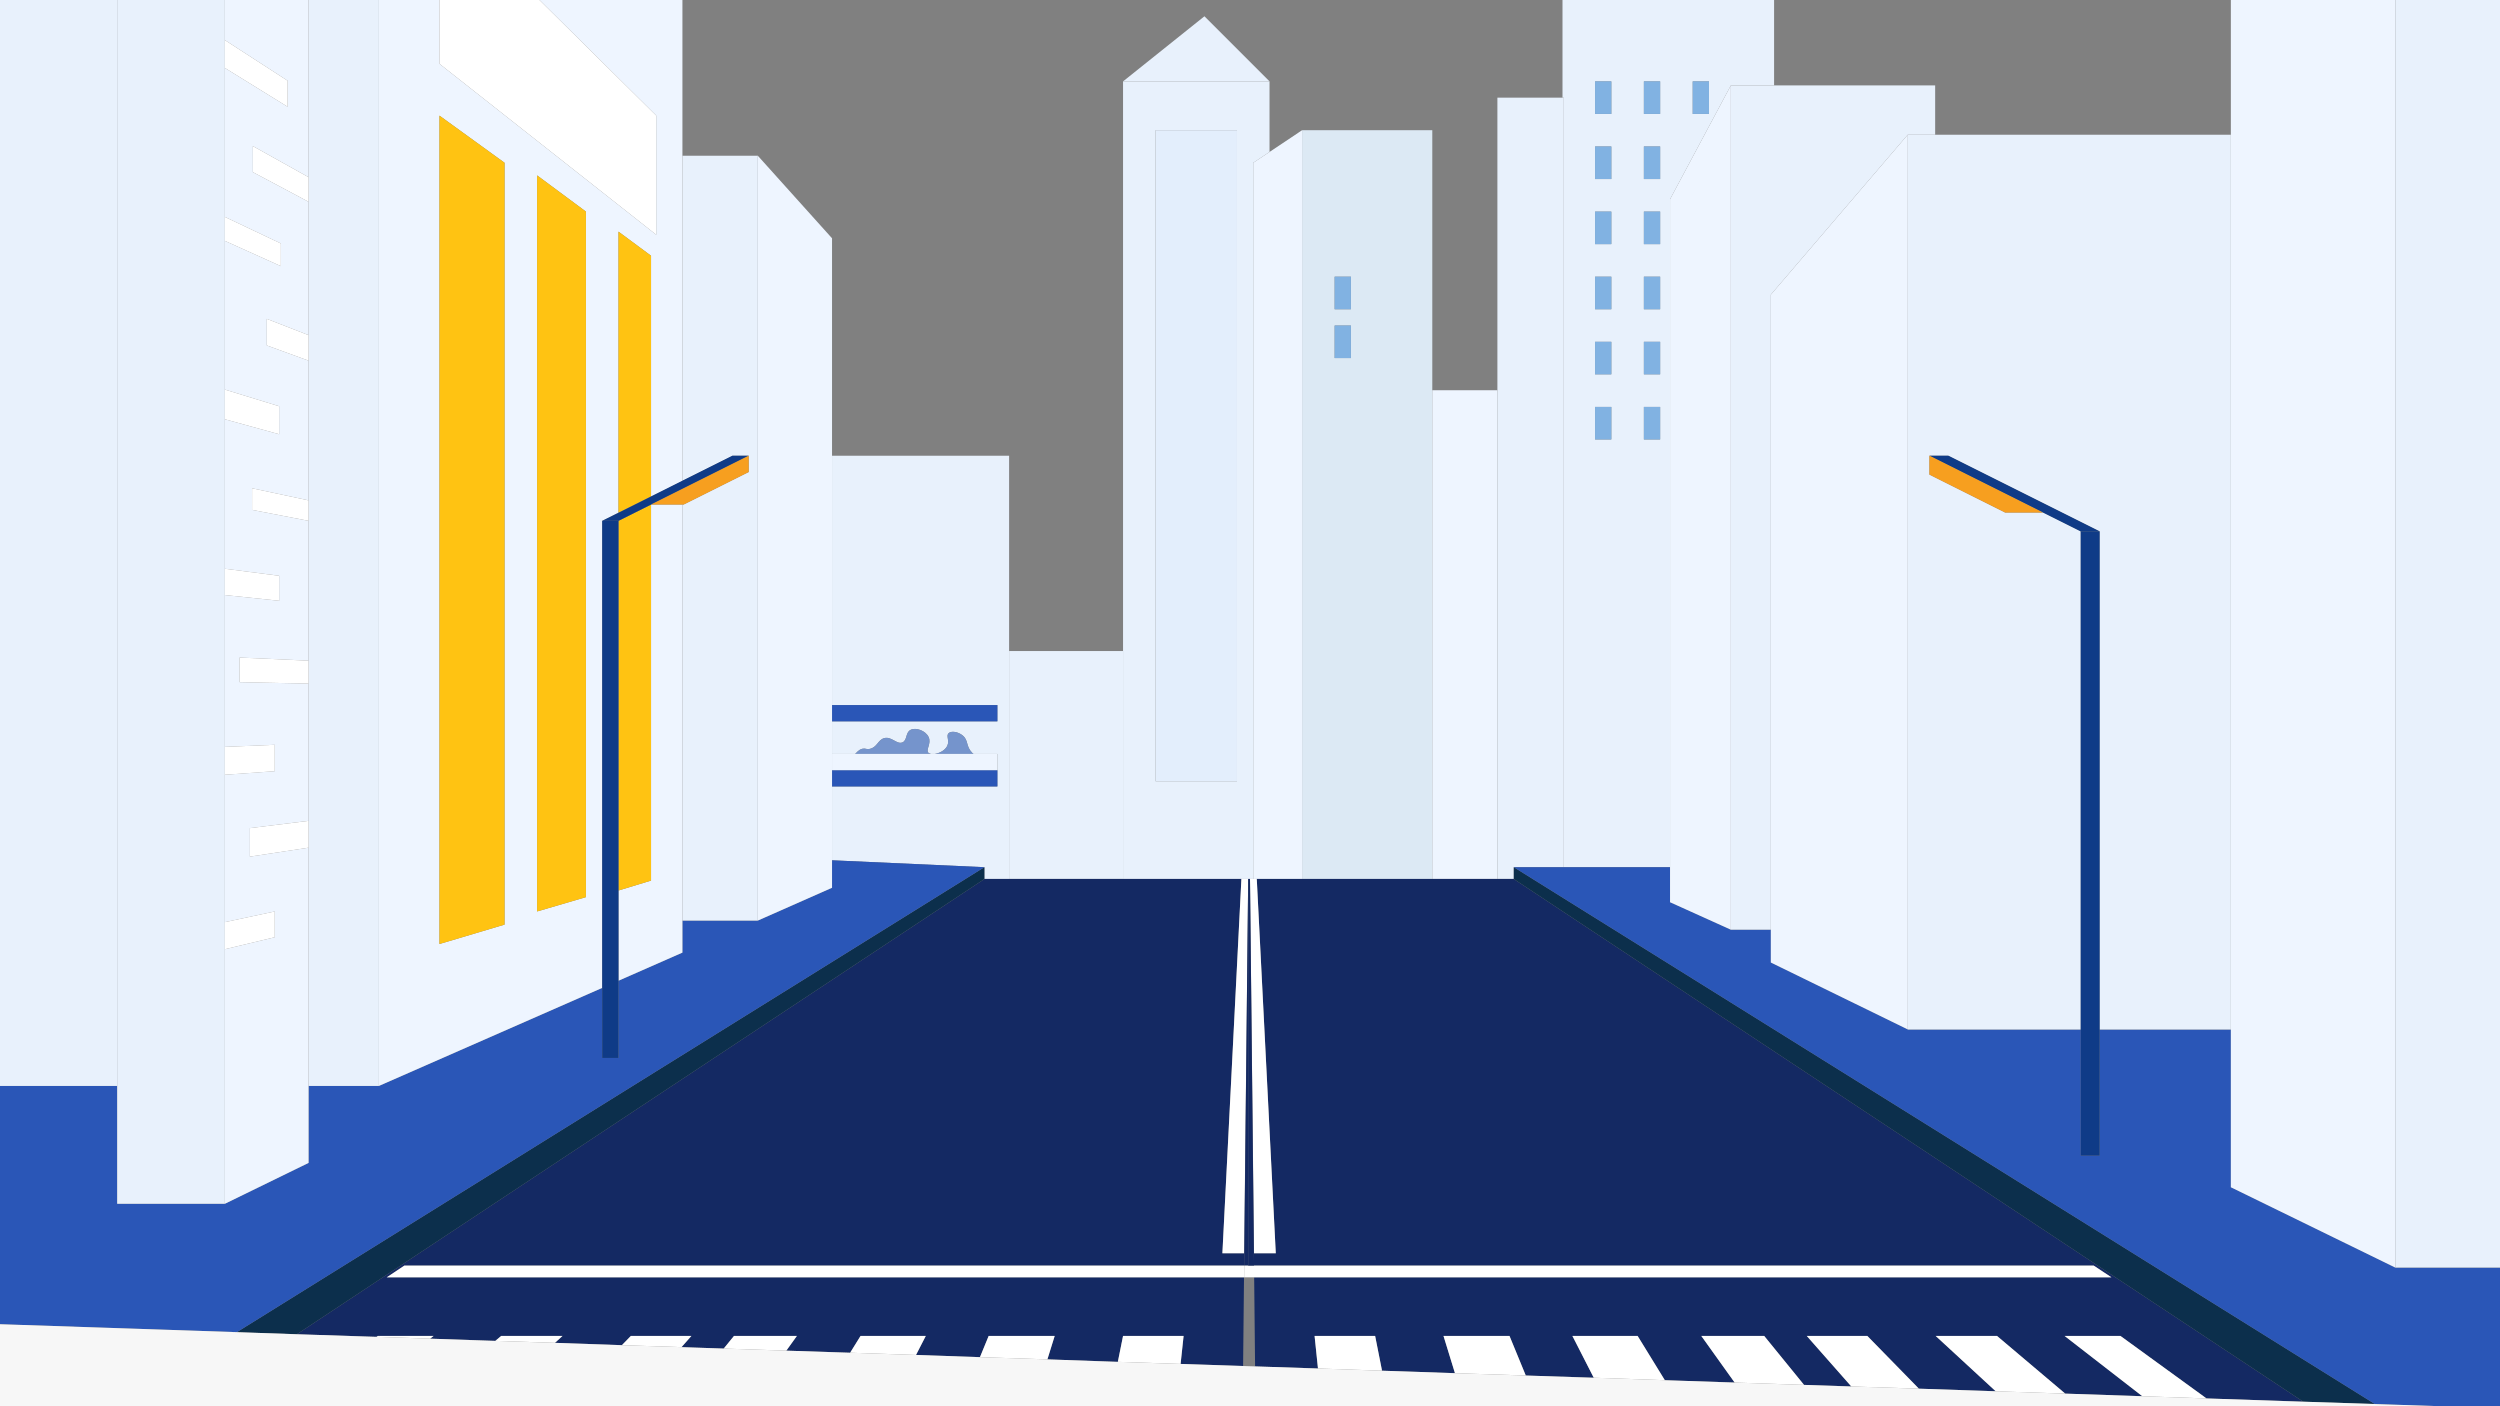<?xml version="1.0" encoding="utf-8"?>
<!-- Generator: Adobe Illustrator 23.0.2, SVG Export Plug-In . SVG Version: 6.00 Build 0)  -->
<svg version="1.1" id="Layer_1" xmlns="http://www.w3.org/2000/svg" xmlns:xlink="http://www.w3.org/1999/xlink" x="0px" y="0px"
	 viewBox="0 0 1920 1080" style="enable-background:new 0 0 1920 1080;" xml:space="preserve">
<rect x="0" y="0" width="1920" height="1080" fill="#808080" stroke="none"/>
<style type="text/css">
	.st0{fill:none;}
	.st1{fill:#E8F1FC;}
	.st2{fill:#DCE9F4;}
	.st3{fill:#EEF5FF;}
	.st4{fill:#E3EEFC;}
	.st5{fill:#7594CC;}
	.st6{fill:#2A56B7;}
	.st7{fill:#81B2E2;}
	.st8{fill:#142963;}
	.st9{fill:#0C2F4C;}
	.st10{fill:#FFFFFF;}
	.st11{fill:#FFC312;}
	.st12{fill:#0F3B87;}
	.st13{fill:#F79F1F;}
	.st14{fill:#F7F7F7;}
</style>
<g>
	<polygon class="st0" points="963.1,981 955.5,981 955.4,981 954.7,1049.1 963.9,1049.4 963.2,981 	"/>
	<polygon class="st0" points="1486.2,65.6 1486.2,103.5 1713.3,103.5 1713.3,0 1362.5,0 1362.5,65.6 	"/>
	<polygon class="st0" points="582,119.6 639,183 639,350 775,350 775,500 862.5,500 862.5,62.5 925,12.5 975,62.5 975,116.7 
		1000,100 1100,100 1100,299.7 1150,299.7 1150,75 1200,75 1200,0 524.1,0 524.1,119.6 	"/>
	<path class="st1" d="M766,541.5V554H639v25h17.8c2.9-3.2,4.3-3.7,5.7-4c2.5-0.4,2.6,0.6,5.2,0.2c6-1.1,6.4-6.9,11.3-8.3
		c5.8-1.6,9.8,5.2,14.2,3.2c3.7-1.8,2.1-7.3,6-9.5c4.1-2.3,11.8,0.6,14,5.5c2.3,5-2.4,9.7-0.2,12c0.4,0.4,1.1,0.7,1.9,0.9h3.2
		c3.6-0.6,7.8-2.8,9.4-6.2c1.9-4.1-1.1-7.6,1-9.7c2.1-2,7.4-1.1,10.8,1.7c4.6,3.7,2.4,8.2,7.2,13.2c0.4,0.4,0.7,0.7,1.1,1H766v12.5
		V604H639v56.7l117,5.3v9h19V500V350H639v191.5H766z"/>
	<path class="st1" d="M953.4,675h5.2h1.4h2.5V125l12.5-8.3V62.5H862.5V500v175H953.4z M887.5,100H950v500h-62.5V100z"/>
	<path class="st2" d="M1100,675V299.7V100h-100v575H1100z M1025,212.5h12.5v25H1025V212.5z M1025,250h12.5v25H1025V250z"/>
	<polygon class="st3" points="962.5,675 965.2,675 975,675 1000,675 1000,100 975,116.7 962.5,125 	"/>
	<rect x="775" y="500" class="st1" width="87.5" height="175"/>
	<path class="st1" d="M1201,75v591h81.6V153l46.7-87.4v0h33.2V0H1200v75H1201z M1300,62.5h12.5v25H1300V62.5z M1262.5,62.5h12.5v25
		h-12.5V62.5z M1262.5,112.5h12.5v25h-12.5V112.5z M1262.5,162.5h12.5v25h-12.5V162.5z M1262.5,212.5h12.5v25h-12.5V212.5z
		 M1262.5,262.5h12.5v25h-12.5V262.5z M1262.5,312.5h12.5v25h-12.5V312.5z M1225,62.5h12.5v25H1225V62.5z M1225,112.5h12.5v25H1225
		V112.5z M1225,162.5h12.5v25H1225V162.5z M1225,212.5h12.5v25H1225V212.5z M1225,262.5h12.5v25H1225V262.5z M1225,312.5h12.5v25
		H1225V312.5z"/>
	<polygon class="st1" points="925,12.5 862.5,62.5 975,62.5 	"/>
	<rect x="887.5" y="100" class="st4" width="62.5" height="500"/>
	<rect x="1100" y="299.7" class="st3" width="50" height="375.3"/>
	<polygon class="st1" points="1162.6,675 1162.6,666 1201,666 1201,75 1200,75 1150,75 1150,299.7 1150,675 	"/>
	<path class="st5" d="M713,578.1c-2.2-2.3,2.5-7,0.2-12c-2.2-4.9-9.9-7.8-14-5.5c-3.9,2.2-2.3,7.7-6,9.5c-4.4,2-8.4-4.8-14.2-3.2
		c-4.9,1.4-5.3,7.2-11.3,8.3c-2.6,0.4-2.7-0.6-5.2-0.2c-1.4,0.3-2.8,0.8-5.7,4h58.1C714.1,578.8,713.4,578.5,713,578.1z"/>
	<path class="st5" d="M746.5,578c-4.8-5-2.6-9.5-7.2-13.2c-3.4-2.8-8.7-3.7-10.8-1.7c-2.1,2.1,0.9,5.6-1,9.7
		c-1.6,3.4-5.8,5.6-9.4,6.2h29.5C747.2,578.7,746.9,578.4,746.5,578z"/>
	<rect x="639" y="591.5" class="st6" width="127" height="12.5"/>
	<rect x="639" y="541.5" class="st6" width="127" height="12.5"/>
	<polygon class="st3" points="766,591.5 766,579 747.6,579 718.1,579 714.9,579 656.8,579 639,579 639,591.5 	"/>
	<rect x="1025" y="212.5" class="st7" width="12.5" height="25"/>
	<rect x="1025" y="250" class="st7" width="12.5" height="25"/>
	<polygon class="st8" points="297,981 310.5,972 955.5,972 958.6,675 955.5,962.5 938.8,962.5 953.4,675 862.5,675 775,675 756,675 
		756,675.1 228,1024.7 289.1,1026.7 290.1,1026 333,1026 330.3,1028.1 380.4,1029.8 384.9,1026 432,1026 426.2,1031.3 477.6,1033.1 
		484.5,1026 531,1026 523.4,1034.6 555.8,1035.7 563.7,1026 612,1026 603.9,1037.3 652.9,1038.9 660.9,1026 711,1026 703.5,1040.6 
		752.6,1042.3 759.3,1026 810,1026 804.4,1044 858.5,1045.9 862.5,1026 909,1026 906.7,1047.5 954.7,1049.1 955.4,981 	"/>
	<polygon class="st9" points="756,675 756,666 181.9,1023.1 228,1024.7 756,675.1 	"/>
	<polygon class="st6" points="181.9,1023.1 756,666 639,660.7 639,681.8 582,707 524.1,707 524.1,731.6 475,753.2 475,812.5 
		462.5,812.5 462.5,758.7 291,834 237,834 237,893.1 172.7,924.5 90,924.5 90,834 0,834 0,1017 	"/>
	<polygon class="st10" points="955.5,972 310.5,972 297,981 955.4,981 955.5,981 955.6,972 	"/>
	<polygon class="st10" points="290.1,1026 289.1,1026.7 330.3,1028.1 333,1026 	"/>
	<polygon class="st10" points="384.9,1026 380.4,1029.8 426.2,1031.3 432,1026 	"/>
	<polygon class="st10" points="484.5,1026 477.6,1033.1 523.4,1034.6 531,1026 	"/>
	<polygon class="st10" points="563.7,1026 555.8,1035.7 603.9,1037.3 612,1026 	"/>
	<polygon class="st10" points="660.9,1026 652.9,1038.9 703.5,1040.6 711,1026 	"/>
	<polygon class="st10" points="759.3,1026 752.6,1042.3 804.4,1044 810,1026 	"/>
	<polygon class="st10" points="862.5,1026 858.5,1045.9 906.7,1047.5 909,1026 	"/>
	<polygon class="st10" points="955.5,962.5 958.6,675 953.4,675 938.8,962.5 	"/>
	<polygon class="st8" points="955.6,972 958.6,972 958.6,675 955.5,972 	"/>
	<polygon class="st8" points="1162.6,675 1150,675 1100,675 1000,675 975,675 965.2,675 979.8,962.5 963.1,962.5 960,675 963.1,972 
		1608,972 1621.6,981 963.2,981 963.9,1049.4 1012.2,1051 1009.6,1026 1056.1,1026 1061.4,1052.7 1117.4,1054.6 1108.6,1026 
		1159.3,1026 1171.8,1056.4 1224,1058.1 1207.6,1026 1257.7,1026 1278.6,1060 1332.2,1061.8 1306.6,1026 1354.9,1026 1385.5,1063.6 
		1421.8,1064.8 1387.6,1026 1434.1,1026 1473.7,1066.5 1532.7,1068.5 1486.6,1026 1533.7,1026 1586.1,1070.3 1645.3,1072.3 
		1585.6,1026 1628.5,1026 1694.6,1074 1768.9,1076.5 1162.6,675.1 	"/>
	<polygon class="st9" points="1162.6,675.1 1768.9,1076.5 1823.9,1078.3 1162.6,666 1162.6,675 	"/>
	<polygon class="st6" points="1839.6,973.5 1713.3,911.8 1713.3,790.7 1612.5,790.7 1612.5,887.5 1598,887.5 1598,790.7 
		1465.2,790.7 1465.2,790.6 1360,739.2 1360,714 1329.3,714 1329.3,714 1282.6,692.9 1282.6,666 1201,666 1162.6,666 1823.9,1078.3 
		1874.5,1080 1920,1080 1920,973.5 1839.6,973.5 	"/>
	<polygon class="st10" points="963,972 960,972 958.6,972 955.6,972 955.5,981 963.1,981 963.2,981 1621.6,981 1608,972 963.1,972 	
		"/>
	<polygon class="st10" points="1585.6,1026 1645.3,1072.3 1694.6,1074 1628.5,1026 	"/>
	<polygon class="st10" points="1486.6,1026 1532.7,1068.5 1586.1,1070.3 1533.7,1026 	"/>
	<polygon class="st10" points="1387.6,1026 1421.8,1064.8 1473.7,1066.5 1434.1,1026 	"/>
	<polygon class="st10" points="1306.6,1026 1332.2,1061.8 1385.5,1063.6 1354.9,1026 	"/>
	<polygon class="st10" points="1207.6,1026 1224,1058.1 1278.6,1060 1257.7,1026 	"/>
	<polygon class="st10" points="1108.6,1026 1117.4,1054.6 1171.8,1056.4 1159.3,1026 	"/>
	<polygon class="st10" points="1009.6,1026 1012.2,1051 1061.4,1052.7 1056.1,1026 	"/>
	<polygon class="st10" points="979.8,962.5 965.2,675 962.5,675 960,675 963.1,962.5 	"/>
	<polygon class="st8" points="960,972 963,972 963.1,972 960,675 958.6,675 958.6,972 	"/>
	<polygon class="st3" points="1282.6,692.9 1329.3,714 1329.3,65.6 1329.3,65.6 1329.3,65.6 1282.6,153 1282.6,666 	"/>
	<polygon class="st1" points="1329.3,714 1329.3,714 1360,714 1360,226.3 1465.2,103.4 1465.2,103.5 1486.2,103.5 1486.2,65.6 
		1362.5,65.6 1329.3,65.6 1329.3,65.6 	"/>
	<polygon class="st3" points="1465.2,103.5 1465.2,103.5 1465.2,103.4 1360,226.3 1360,714 1360,739.2 1465.2,790.6 	"/>
	<path class="st1" d="M1465.2,103.5v687.1v0.1H1598V408.1h14.5v382.6h100.8V103.5h-227.1H1465.2L1465.2,103.5z M1481.8,350h14.5
		l116.2,58.1H1598L1481.8,350l87.1,43.6h-29l-58.1-29.1V350z"/>
	<polygon class="st3" points="1713.3,790.7 1713.3,911.8 1839.6,973.5 1839.6,0 1713.3,0 1713.3,103.5 	"/>
	<polygon class="st1" points="1839.6,973.5 1839.6,973.5 1920,973.5 1920,0 1839.6,0 	"/>
	<rect x="1225" y="312.5" class="st7" width="12.5" height="25"/>
	<rect x="1225" y="262.5" class="st7" width="12.5" height="25"/>
	<rect x="1225" y="212.5" class="st7" width="12.5" height="25"/>
	<rect x="1225" y="162.5" class="st7" width="12.5" height="25"/>
	<rect x="1225" y="112.5" class="st7" width="12.5" height="25"/>
	<rect x="1225" y="62.5" class="st7" width="12.5" height="25"/>
	<rect x="1262.5" y="312.5" class="st7" width="12.5" height="25"/>
	<rect x="1262.5" y="262.5" class="st7" width="12.5" height="25"/>
	<rect x="1262.5" y="212.5" class="st7" width="12.5" height="25"/>
	<rect x="1262.5" y="162.5" class="st7" width="12.5" height="25"/>
	<rect x="1262.5" y="112.5" class="st7" width="12.5" height="25"/>
	<rect x="1262.5" y="62.5" class="st7" width="12.5" height="25"/>
	<rect x="1300" y="62.5" class="st7" width="12.5" height="25"/>
	<polygon class="st3" points="582,707 639,681.8 639,660.7 639,604 639,591.5 639,579 639,554 639,541.5 639,350 639,183 582,119.6 
			"/>
	<polygon class="st1" points="575,350 575,362.5 525,387.5 524.1,387.5 524.1,707 582,707 582,119.6 524.1,119.6 524.1,369.2 
		562.5,350 	"/>
	<path class="st3" d="M504,88.8v91.5L337.5,49V0H291v834l171.5-75.3V400l12.5-6.3V177.9l25,18.5v184.9l24.1-12V119.6V0H414.3
		L504,88.8z M387.5,710.1l-50,14.9V88.8l50,36.2V710.1z M412.5,700V134.7l37.5,27.8V689L412.5,700z"/>
	<polygon class="st3" points="524.1,387.5 500,387.5 500,676.3 475,683.9 475,753.2 524.1,731.6 524.1,707 	"/>
	<polygon class="st1" points="237,155 237,257.4 237,277 237,384.3 237,400 237,507.4 237,525 237,630.4 237,651 237,834 291,834 
		291,0 237,0 237,136.1 	"/>
	<rect class="st1" width="90" height="834"/>
	<polygon class="st3" points="220.9,62 220.9,82 172.7,52.2 172.7,166.6 215.7,187 215.7,204.4 172.7,185 172.7,299.2 214.4,312 
		214.4,333.5 172.7,322 172.7,436.8 214.4,442.2 214.4,461.4 172.7,457 172.7,573.6 211,572 211,592.3 172.7,595 172.7,708.2 
		211,700 211,719.8 172.7,729 172.7,924.5 237,893.1 237,834 237,651 191.9,657.9 191.9,636 237,630.4 237,525 184,523.9 184,505 
		237,507.4 237,400 193.6,391.6 193.6,375 237,384.3 237,277 204.9,265.3 204.9,244.9 237,257.4 237,155 194.2,132.2 194.2,112.2 
		237,136.1 237,0 172.7,0 172.7,30.8 	"/>
	<polygon class="st1" points="90,834 90,924.5 172.7,924.5 172.7,729 172.7,708.2 172.7,595 172.7,573.6 172.7,457 172.7,436.8 
		172.7,322 172.7,299.2 172.7,185 172.7,166.6 172.7,52.2 172.7,30.8 172.7,0 90,0 	"/>
	<polygon class="st11" points="387.5,125 337.5,88.8 337.5,725 387.5,710.1 	"/>
	<polygon class="st11" points="500,387.5 475,400 475,683.9 500,676.3 	"/>
	<polygon class="st11" points="500,196.4 475,177.9 475,393.8 500,381.3 	"/>
	<polygon class="st11" points="450,162.5 412.5,134.7 412.5,700 450,689 	"/>
	<polygon class="st10" points="504,180.3 504,88.8 414.3,0 337.5,0 337.5,49 	"/>
	<polygon class="st10" points="211,700 172.7,708.2 172.7,729 211,719.8 	"/>
	<polygon class="st10" points="191.9,636 191.9,657.9 237,651 237,630.4 	"/>
	<polygon class="st10" points="211,572 172.7,573.6 172.7,595 211,592.3 	"/>
	<polygon class="st10" points="184,505 184,523.9 237,525 237,507.4 	"/>
	<polygon class="st10" points="214.4,442.2 172.7,436.8 172.7,457 214.4,461.4 	"/>
	<polygon class="st10" points="193.6,375 193.6,391.6 237,400 237,384.3 	"/>
	<polygon class="st10" points="214.4,312 172.7,299.2 172.7,322 214.4,333.5 	"/>
	<polygon class="st10" points="204.9,244.9 204.9,265.3 237,277 237,257.4 	"/>
	<polygon class="st10" points="215.7,187 172.7,166.6 172.7,185 215.7,204.4 	"/>
	<polygon class="st10" points="194.2,112.2 194.2,132.2 237,155 237,136.1 	"/>
	<polygon class="st10" points="220.9,62 172.7,30.8 172.7,52.2 220.9,82 	"/>
	<polygon class="st12" points="475,812.5 475,753.2 475,683.9 475,400 462.5,400 462.5,758.7 462.5,812.5 	"/>
	<polygon class="st12" points="500,387.5 575,350 562.5,350 524.1,369.2 500,381.3 475,393.8 462.5,400 475,400 	"/>
	<polygon class="st13" points="525,387.5 575,362.5 575,350 500,387.5 524.1,387.5 	"/>
	<polygon class="st12" points="1612.5,408.1 1598,408.1 1598,790.7 1598,887.5 1612.5,887.5 1612.5,790.7 	"/>
	<polygon class="st12" points="1598,408.1 1612.5,408.1 1496.3,350 1481.8,350 	"/>
	<polygon class="st13" points="1539.9,393.6 1568.9,393.6 1481.8,350 1481.8,364.5 	"/>
	<polygon class="st14" points="1823.9,1078.3 1768.9,1076.5 1694.6,1074 1645.3,1072.3 1586.1,1070.3 1532.7,1068.5 1473.7,1066.5 
		1421.8,1064.8 1385.5,1063.6 1332.2,1061.8 1278.6,1060 1224,1058.1 1171.8,1056.4 1117.4,1054.6 1061.4,1052.7 1012.2,1051 
		963.9,1049.4 954.7,1049.1 906.7,1047.5 858.5,1045.9 804.4,1044 752.6,1042.3 703.5,1040.6 652.9,1038.9 603.9,1037.3 
		555.8,1035.7 523.4,1034.6 477.6,1033.1 426.2,1031.3 380.4,1029.8 330.3,1028.1 289.1,1026.7 228,1024.7 181.9,1023.1 0,1017 
		0,1080 215.7,1080 263.3,1080 321,1080 373.3,1080 431.7,1080 483.3,1080 519.7,1080 573.3,1080 627.7,1080 683.3,1080 737,1080 
		793.3,1080 851.7,1080 903.3,1080 1015.2,1080 1066.9,1080 1125.2,1080 1181.6,1080 1235.2,1080 1290.9,1080 1345.2,1080 
		1398.9,1080 1435.2,1080 1486.9,1080 1545.2,1080 1597.6,1080 1655.2,1080 1702.9,1080 1874.5,1080 	"/>
</g>
</svg>
